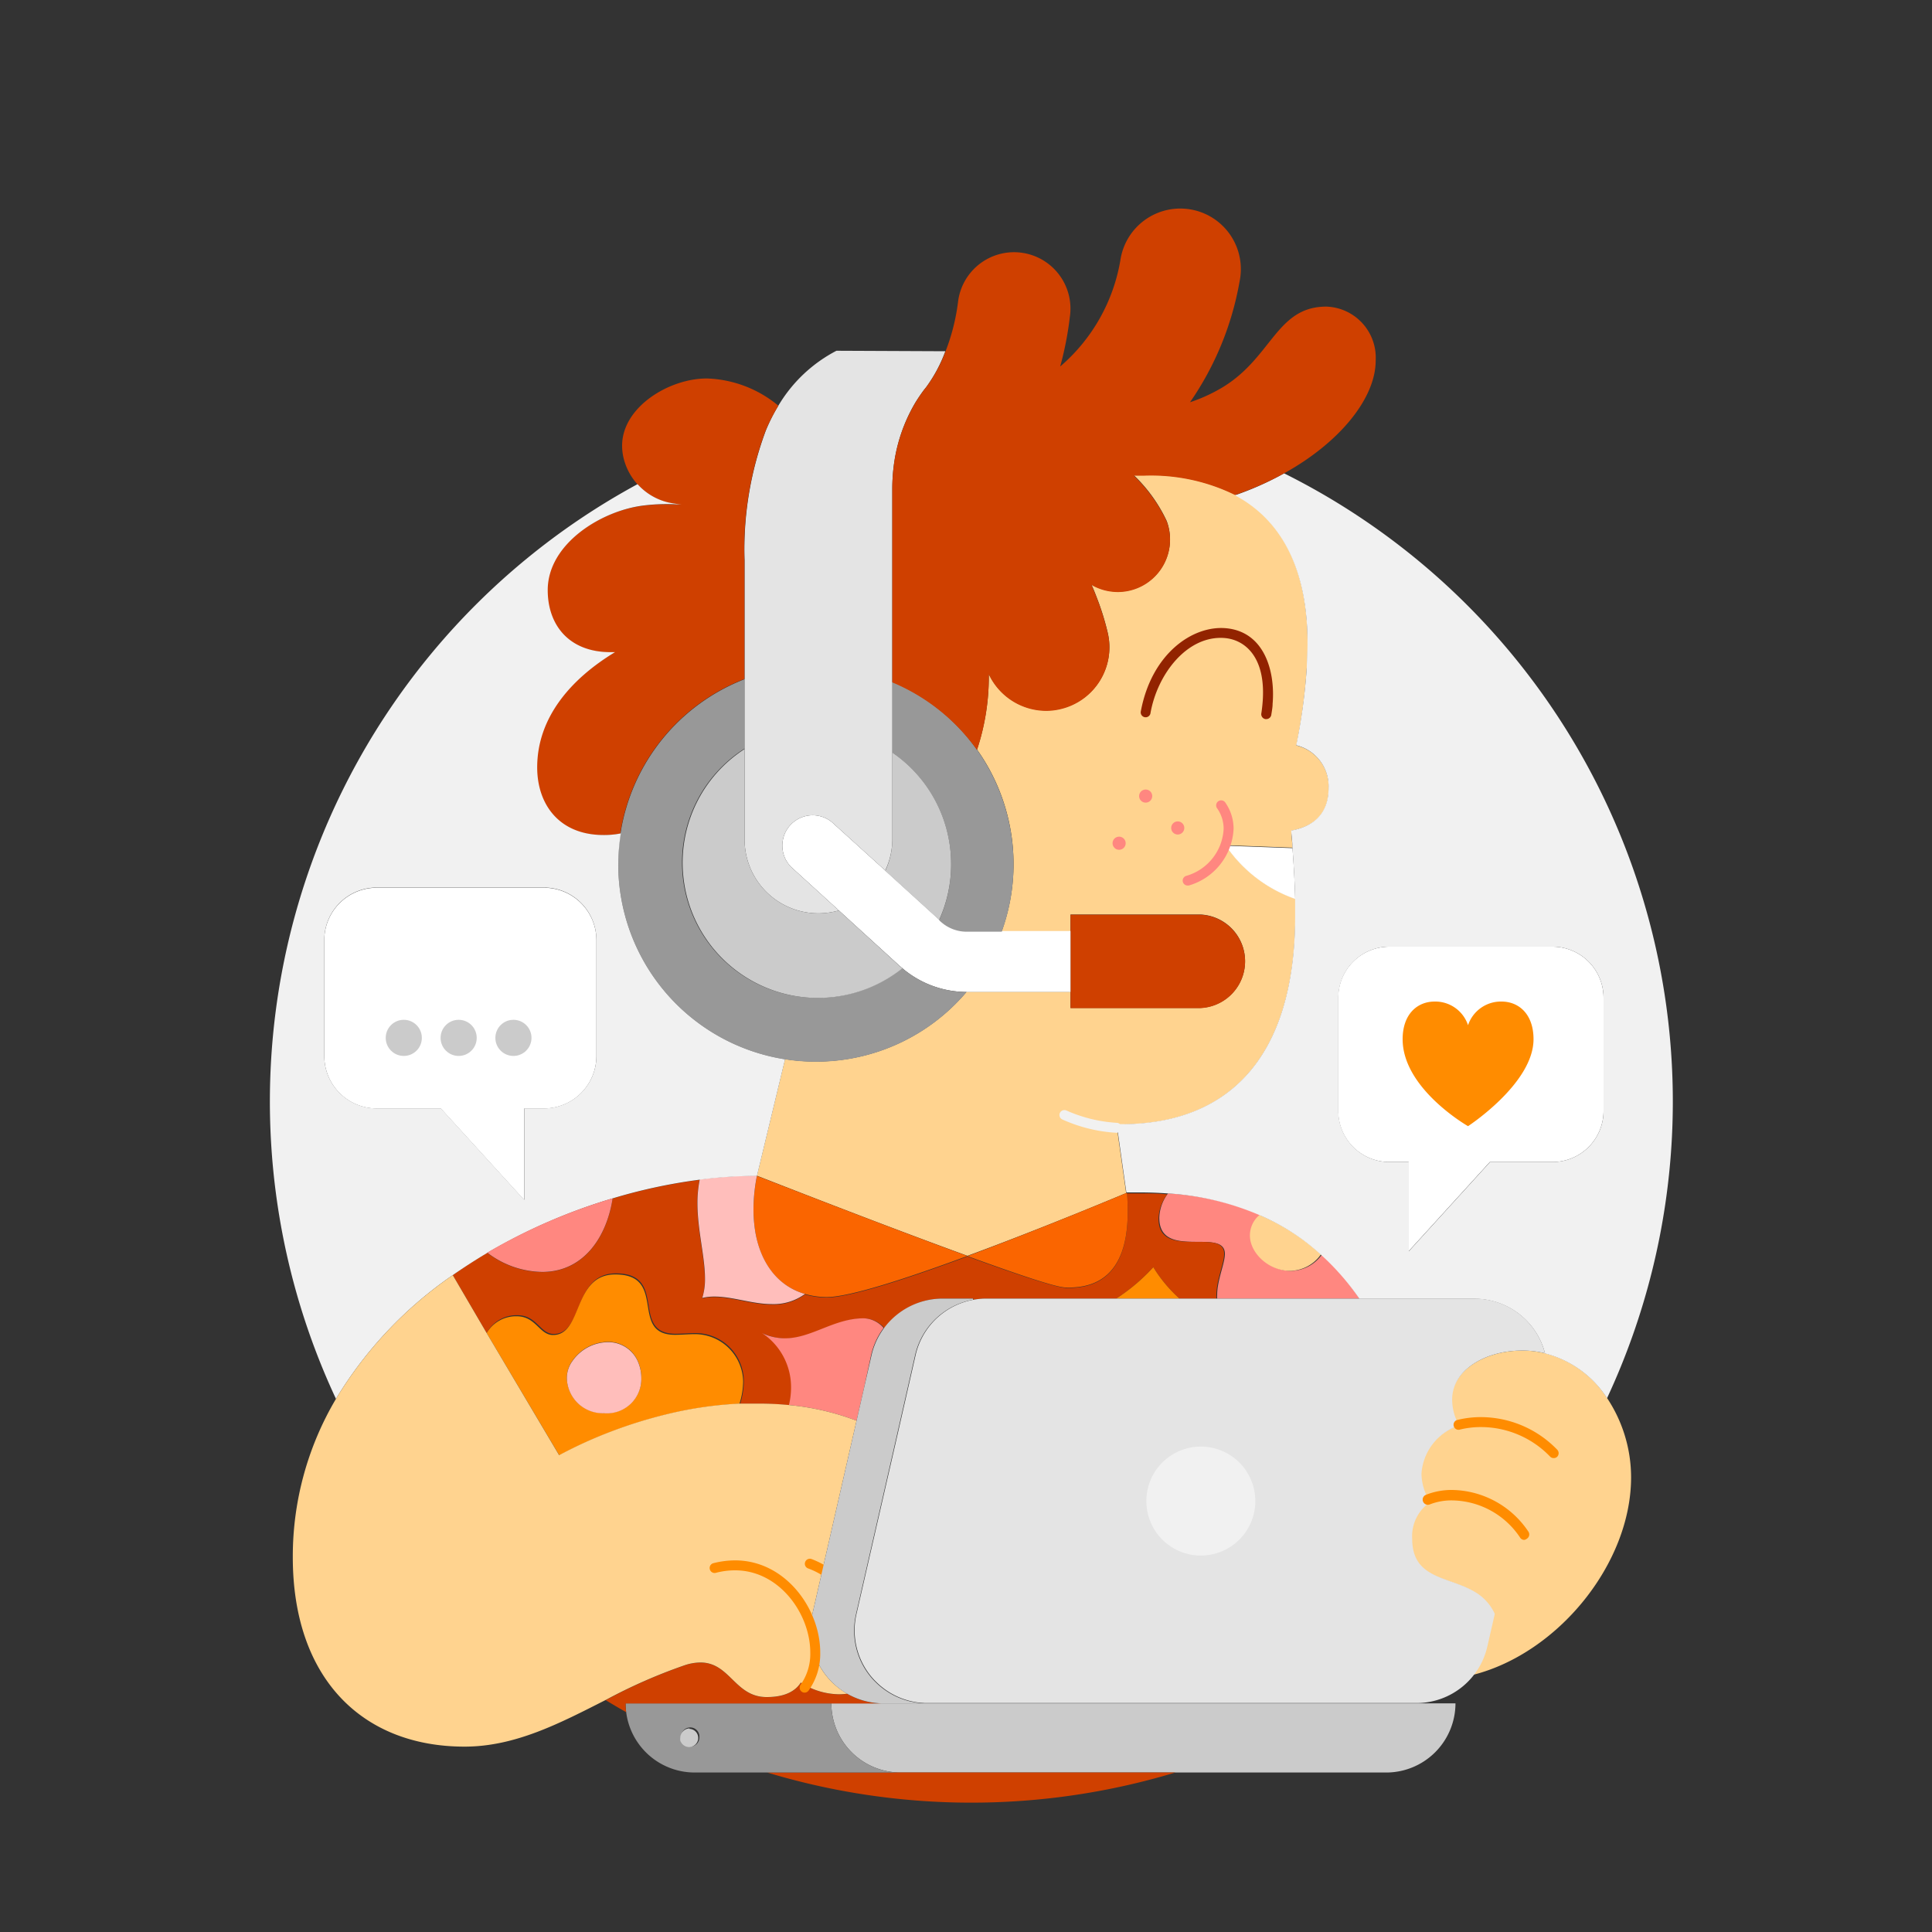 <svg id="Laag_1" data-name="Laag 1" xmlns="http://www.w3.org/2000/svg" viewBox="0 0 200 200"  width="200" height="200"><rect x="0" y="0" width="200" height="200" fill="#333333" stroke="none"/><defs><style>.cls-1{fill:#fff}.cls-2{fill:#ffd38f}.cls-3{fill:#eedcff}.cls-4{fill:#ff8780}.cls-5{fill:#cbcbcb}.cls-6{fill:#cf4000}.cls-7{fill:#ff8c00}.cls-8{fill:#fa6500}.cls-9{fill:#f1f1f1}.cls-10{fill:#989898}.cls-11{fill:#e4e4e4}.cls-12{fill:#ffbebb}</style></defs><path class="cls-1" d="M166 103.3V115a5.29 5.29 0 0 1-5.29 5.29h-6.48l-8.41 9.24v-9.24h-2a5.29 5.29 0 0 1-5.29-5.29v-11.7a5.29 5.29 0 0 1 5.31-5.3h16.89a5.29 5.29 0 0 1 5.27 5.3z"/><path class="cls-2" d="M166.36 144.72a10.83 10.83 0 0 0-6.42-4.63 9.7 9.7 0 0 0-2.38-.28c-3.86 0-7.33 2.08-7.33 5.2a5.37 5.37 0 0 0 .73 2.57 5.62 5.62 0 0 0-3.91 5 5.51 5.51 0 0 0 .91 2.92 4.26 4.26 0 0 0-1.87 3.81c0 4.14 3.68 3.86 6.38 5.43a5.07 5.07 0 0 1 2.17 2.34l-.77 3.37a7.55 7.55 0 0 1-1.38 2.93c8.81-2.24 16.36-11.52 16.36-20.45a14.84 14.84 0 0 0-2.49-8.21z"/><path class="cls-3" d="M146.69 176.33z"/><path class="cls-4" d="M140.72 134.43H126a2.34 2.34 0 0 1 0-.38c0-1.55.8-3.25.8-4.25 0-2.79-6.79.7-6.79-3.74a4.4 4.4 0 0 1 .9-2.52 28.53 28.53 0 0 1 9.59 2.23 2.76 2.76 0 0 0-1 2.12c0 1.86 2 3.67 4.14 3.67a4 4 0 0 0 3.22-1.71 25.65 25.65 0 0 1 3.86 4.58z"/><path class="cls-3" d="M137.83 176.33zM137.83 176.33z"/><path class="cls-5" d="M146.69 176.33H86.06a7.17 7.17 0 0 0 7.16 7.16h50.29a7.17 7.17 0 0 0 7.16-7.16z"/><path class="cls-2" d="M115.58 116.43l1 7.07s-8.28 3.5-16.43 6.5c-7.82-2.84-17.83-6.74-21.79-8.29l2.91-12.07a19.71 19.71 0 0 0 3.19.25 20.4 20.4 0 0 0 15.6-7.22h10.76v1.67h13.45a4.84 4.84 0 0 0 0-9.67h-13.45v1.73h-7.12a20.46 20.46 0 0 0-2.56-18.81 23.93 23.93 0 0 0 1.22-7.55v-.28c0-.09 0 .07.05.1a6.58 6.58 0 0 0 5.88 3.68 6.38 6.38 0 0 0 1.55-.19 6.55 6.55 0 0 0 4.82-7.91 27 27 0 0 0-1.13-3.61c-.17-.45-.35-.9-.55-1.33a5.49 5.49 0 0 0 2.74.74 5.41 5.41 0 0 0 5.05-7.33 15.81 15.81 0 0 0-3.4-4.72h1.11a19.73 19.73 0 0 1 9.37 2c4.75 2.53 7.51 7.52 7.51 15.34 0 .78 0 1.58-.07 2.39a58.7 58.7 0 0 1-1.09 8.25 4.36 4.36 0 0 1 3.35 4.4c0 3-1.84 4-3.87 4.43 0 .57.09 1.16.13 1.75l-6.75-.25h-.15l.11.16a14.46 14.46 0 0 0 7.07 5.36v1.76c0 15.37-7.53 21.62-18 21.62zM136.75 129.85a4 4 0 0 1-3.22 1.71c-2.15 0-4.14-1.81-4.14-3.67a2.76 2.76 0 0 1 1-2.12 22.74 22.74 0 0 1 6.36 4.08z"/><path class="cls-1" d="M133.8 87.8c.13 1.73.23 3.49.28 5.26A14.46 14.46 0 0 1 127 87.7a.83.83 0 0 0 0-.15z"/><path class="cls-6" d="M124.27 94.69a4.84 4.84 0 0 1 0 9.67h-13.45v-9.67z"/><path class="cls-3" d="M127.05 87.55a.83.83 0 0 1 0 .15l-.11-.16z"/><path class="cls-6" d="M126.72 129.8c0 1-.8 2.7-.8 4.25a2.34 2.34 0 0 0 0 .38h-3.82a14.63 14.63 0 0 1-2.71-3.25 19.42 19.42 0 0 1-3.84 3.25h-13.47a7.17 7.17 0 0 0-1.31.12v-.12h-3.21a7.52 7.52 0 0 0-6 3.06 2.81 2.81 0 0 0-2.06-1c-3.07 0-5.4 2.07-8.15 2.07a5.52 5.52 0 0 1-2.37-.54 6.72 6.72 0 0 1 3 5.62 7.69 7.69 0 0 1-.22 1.83c-1-.1-2-.15-3.07-.15h-2.07A7.93 7.93 0 0 0 77 143a5 5 0 0 0-5-5c-.67 0-1.39.07-2.06.07-4.79 0-.7-6.25-6.18-6.25-4.45 0-3.33 6.27-6.44 6.27-1.41 0-1.73-1.94-3.76-1.94a3.51 3.51 0 0 0-3.18 1.85l-3.51-6q1.73-1.22 3.57-2.31a9.58 9.58 0 0 0 5.68 2c4.26 0 6.69-3.57 7.3-7.62a56.17 56.17 0 0 1 9-1.93 12.07 12.07 0 0 0-.24 2.46c0 2.79.78 5.54.78 7.81a6.43 6.43 0 0 1-.28 2 5.38 5.38 0 0 1 1.27-.14c1.88 0 3.92.78 5.93.78a5.5 5.5 0 0 0 3.45-1.05 8.12 8.12 0 0 0 2.11.32c2.3.08 8.46-1.94 14.71-4.25 5 1.83 9.15 3.21 10.18 3.25 3.47.11 6.22-1.61 6.4-7.23a24.5 24.5 0 0 0-.06-2.55h1.44c.93 0 1.84 0 2.72.1a4.4 4.4 0 0 0-.9 2.52c0 4.34 6.79.84 6.79 3.64z"/><path class="cls-7" d="M122.1 134.43h-6.55a19.42 19.42 0 0 0 3.84-3.25 14.63 14.63 0 0 0 2.71 3.25z"/><path class="cls-6" d="M93.22 183.49h28.45a73.08 73.08 0 0 1-42.25 0z"/><path class="cls-8" d="M116.6 123.5h.07a24.5 24.5 0 0 1 .06 2.55c-.18 5.62-2.93 7.34-6.4 7.23-1 0-5.15-1.42-10.18-3.25 8.15-3.03 16.45-6.53 16.45-6.53z"/><path class="cls-9" d="M120.83 123.54c-.88-.06-1.79-.1-2.72-.1h-1.51l-1-7.07h.47c10.52 0 18-6.25 18-21.62v-1.76c-.05-1.77-.15-3.53-.28-5.26 0-.59-.09-1.18-.13-1.75 2-.38 3.87-1.47 3.87-4.43a4.36 4.36 0 0 0-3.35-4.4 58.7 58.7 0 0 0 1.1-8.15c0-.81.07-1.61.07-2.39 0-7.82-2.76-12.81-7.51-15.34a31.57 31.57 0 0 0 5.09-2.27 72.66 72.66 0 0 1 33.43 95.74 10.83 10.83 0 0 0-6.42-4.63 7.47 7.47 0 0 0-1.4-2.82 7.55 7.55 0 0 0-5.89-2.84h-11.93a25.65 25.65 0 0 0-4-4.58 22.74 22.74 0 0 0-6.33-4.08 28.53 28.53 0 0 0-9.56-2.25zM166 115v-11.7a5.29 5.29 0 0 0-5.27-5.3h-16.89a5.29 5.29 0 0 0-5.29 5.29V115a5.29 5.29 0 0 0 5.29 5.29h2v9.24l8.41-9.24h6.48A5.29 5.29 0 0 0 166 115z"/><path class="cls-1" d="M110.82 96.42v6.27h-10.76a10.31 10.31 0 0 1-6.65-2.46l-.28-.24-6.29-5.74-4.94-4.5a3.14 3.14 0 0 1 4.22-4.64l5.52 5 5.58 5.08.14.13a4 4 0 0 0 2.75 1.06h10.71z"/><path class="cls-10" d="M104.92 89.45a20.35 20.35 0 0 1-1.22 7h-3.59a4 4 0 0 1-2.75-1.06l-.14-.13a14.05 14.05 0 0 0-4.85-17.35v-7.34a20.52 20.52 0 0 1 12.55 18.88z"/><path class="cls-11" d="M157.56 139.81a9.7 9.7 0 0 1 2.38.28 7.47 7.47 0 0 0-1.4-2.82 7.55 7.55 0 0 0-5.89-2.84h-50.57a7 7 0 0 0-1.3.12 7.51 7.51 0 0 0-6 5.74l-2 8.8-4.12 18a7.52 7.52 0 0 0 1.45 6.37 6.66 6.66 0 0 0 .56.62 7.54 7.54 0 0 0 5.12 2.22h51a7.53 7.53 0 0 0 7.18-5.86l.77-3.37a5.07 5.07 0 0 0-2.17-2.34c-2.7-1.57-6.38-1.29-6.38-5.43a4.26 4.26 0 0 1 1.87-3.81 5.51 5.51 0 0 1-.91-2.92 5.62 5.62 0 0 1 3.91-5 5.37 5.37 0 0 1-.73-2.57c-.1-3.11 3.37-5.19 7.23-5.19zm-33.26 23a7.4 7.4 0 0 0 4.85-1.8 7.4 7.4 0 0 1-4.85 1.8zm5.13-2.06l.25-.25zm-8.9-11.75l.33-.18z"/><path class="cls-5" d="M98.46 89.45a13.94 13.94 0 0 1-1.24 5.78l-5.58-5.08a7.55 7.55 0 0 0 .73-3.25v-9a14 14 0 0 1 6.09 11.55z"/><path class="cls-10" d="M93.41 100.23a10.31 10.31 0 0 0 6.65 2.46 20.4 20.4 0 0 1-15.6 7.22 19.71 19.71 0 0 1-3.19-.25A20.45 20.45 0 0 1 64 89.45a21.8 21.8 0 0 1 .23-3.14 20.51 20.51 0 0 1 12.85-16v7.18a14 14 0 1 0 16.33 22.69z"/><path class="cls-8" d="M78.36 121.73c4 1.55 14 5.45 21.79 8.29-6.25 2.31-12.41 4.33-14.71 4.25a8.12 8.12 0 0 1-2.11-.32c-2.91-.84-4.57-3.25-5.12-6.3a14.52 14.52 0 0 1-.2-2.91 18 18 0 0 1 .35-3.01z"/><path class="cls-3" d="M96 176.33z"/><path class="cls-11" d="M86.59 36.31a15.09 15.09 0 0 0-6 5.66 18.73 18.73 0 0 0-1.3 2.57A35.16 35.16 0 0 0 77.08 58v28.9a7.64 7.64 0 0 0 7.64 7.65 7.76 7.76 0 0 0 2.12-.3l-4.94-4.5a3.14 3.14 0 0 1 4.22-4.64l5.52 5a7.55 7.55 0 0 0 .73-3.25V50.59a19.08 19.08 0 0 1 .18-2.59 17 17 0 0 1 2.22-6.35c.28-.45.57-.88.88-1.29l.21-.26a15.12 15.12 0 0 0 2-3.74z"/><path class="cls-5" d="M93.13 100l.28.24a14 14 0 1 1-16.33-22.7v9.36a7.64 7.64 0 0 0 7.64 7.65 7.76 7.76 0 0 0 2.12-.3z"/><path class="cls-4" d="M89.44 143.7l-.77 3.37a26.72 26.72 0 0 0-7-1.62 7.69 7.69 0 0 0 .22-1.83 6.72 6.72 0 0 0-3-5.62 5.52 5.52 0 0 0 2.37.54c2.75 0 5.08-2.07 8.15-2.07a2.81 2.81 0 0 1 2.06 1 7.48 7.48 0 0 0-1.29 2.8z"/><path class="cls-12" d="M78.21 127.65c.55 3 2.21 5.46 5.12 6.3A5.5 5.5 0 0 1 79.9 135c-2 0-4.05-.78-5.93-.78a5.38 5.38 0 0 0-1.27.14 6.43 6.43 0 0 0 .28-2c0-2.27-.78-5-.78-7.81a12.07 12.07 0 0 1 .24-2.46 46.44 46.44 0 0 1 5.92-.39 18 18 0 0 0-.35 3 14.52 14.52 0 0 0 .2 2.95z"/><path class="cls-10" d="M86.06 176.33h-21.3a6.69 6.69 0 0 0 .06.9 7.15 7.15 0 0 0 7.1 6.26h21.3a7.17 7.17 0 0 1-7.16-7.16zm-14.64 4.48a1 1 0 0 1-.91-.68 1.09 1.09 0 0 1 0-.26.95.95 0 1 1 1.89 0 .94.94 0 0 1-.53.84 1 1 0 0 1-.45.1z"/><path class="cls-6" d="M87.71 175.34a6.11 6.11 0 0 1-.86.06 7.37 7.37 0 0 1-3.95-1.21c-.59.92-1.7 1.5-3.53 1.5-3.3 0-3.79-3.58-6.86-3.58a5.29 5.29 0 0 0-1.59.27A55.35 55.35 0 0 0 62.7 176c.7.42 1.4.84 2.12 1.24a6.69 6.69 0 0 1-.06-.9h26.47a7.54 7.54 0 0 1-3.52-1zM137.3 31.74c-5.28 0-5.63 5.5-11.11 8.57a16.69 16.69 0 0 1-3 1.33 31.51 31.51 0 0 0 5.13-12.5 6.27 6.27 0 1 0-12.34-2.2 18.57 18.57 0 0 1-6.23 11 34.51 34.51 0 0 0 1-5.13 5.84 5.84 0 1 0-11.58-1.51 21.34 21.34 0 0 1-1.26 5 15.12 15.12 0 0 1-2 3.74l-.21.26c-.31.41-.6.84-.88 1.29A17 17 0 0 0 92.55 48a19.08 19.08 0 0 0-.18 2.64v20a20.46 20.46 0 0 1 8.77 7 23.93 23.93 0 0 0 1.22-7.55v-.28c0-.09 0 .07.05.1a6.58 6.58 0 0 0 5.88 3.68 6.38 6.38 0 0 0 1.55-.19 6.55 6.55 0 0 0 4.82-7.91 27 27 0 0 0-1.13-3.61c-.17-.45-.35-.9-.55-1.33a5.49 5.49 0 0 0 2.74.74 5.41 5.41 0 0 0 5.05-7.33 15.81 15.81 0 0 0-3.4-4.72h1.11a19.73 19.73 0 0 1 9.37 2 31.57 31.57 0 0 0 5.08-2.24c5.86-3.25 9.48-7.84 9.48-11.67a5.29 5.29 0 0 0-5.11-5.59zM64.4 46.14a5.6 5.6 0 0 0 .3 1.79 6.29 6.29 0 0 0 5 4.21l.78.12a19.85 19.85 0 0 0-3.84.08c-4.33.49-10 3.91-10 8.77 0 3.57 2.16 6.42 6.5 6.42h.47c-4.61 2.79-8.06 6.8-8.06 11.93 0 3.8 2.25 7 6.87 7a8.57 8.57 0 0 0 1.79-.17 20.51 20.51 0 0 1 12.85-16V58a35.16 35.16 0 0 1 2.2-13.43A18.73 18.73 0 0 1 80.58 42a12.19 12.19 0 0 0-7.37-2.82c-3.9-.03-8.81 2.94-8.81 6.96z"/><path class="cls-7" d="M76.93 143a7.93 7.93 0 0 1-.38 2.32 39.64 39.64 0 0 0-7.52 1.1 47.83 47.83 0 0 0-5.65 1.75 45.37 45.37 0 0 0-5.48 2.49L50.38 138a3.51 3.51 0 0 1 3.11-1.74c2 0 2.35 1.94 3.76 1.94 3.11 0 2-6.27 6.44-6.27 5.48 0 1.39 6.25 6.18 6.25.67 0 1.39-.07 2.06-.07a5 5 0 0 1 5 4.89zm-10.54-.37a4.28 4.28 0 0 0-.27-1.5 3.33 3.33 0 0 0-3.22-2.22 4.55 4.55 0 0 0-3.64 1.95 3 3 0 0 0-.58 1.77 3.72 3.72 0 0 0 3.85 3.64 3.56 3.56 0 0 0 3.86-3.61z"/><path class="cls-5" d="M71.42 178.92a1 1 0 0 0-1 1 1.09 1.09 0 0 0 0 .26 1 1 0 0 0 .91.68 1 1 0 0 0 .41-.1.94.94 0 0 0-.41-1.79z"/><path class="cls-12" d="M66.12 141.16a4.28 4.28 0 0 1 .27 1.5 3.56 3.56 0 0 1-3.86 3.64 3.72 3.72 0 0 1-3.85-3.64 3 3 0 0 1 .58-1.77 4.55 4.55 0 0 1 3.64-1.95 3.33 3.33 0 0 1 3.22 2.22z"/><path class="cls-9" d="M46.87 132a41.56 41.56 0 0 0-12.09 12.81A72.68 72.68 0 0 1 66 50.12a6.2 6.2 0 0 0 3.76 2l.78.12a19.85 19.85 0 0 0-3.84.08c-4.33.49-10 3.91-10 8.77 0 3.57 2.16 6.42 6.5 6.42h.47c-4.61 2.79-8.06 6.8-8.06 11.93 0 3.8 2.25 7 6.87 7a8.57 8.57 0 0 0 1.79-.17 21.8 21.8 0 0 0-.27 3.18 20.45 20.45 0 0 0 17.27 20.21l-2.91 12.07a46.44 46.44 0 0 0-5.92.39 56.17 56.17 0 0 0-9 1.93 58.45 58.45 0 0 0-13 5.65q-1.84 1.1-3.57 2.3zm14.87-22.7v-12a5.43 5.43 0 0 0-5.43-5.42H39a5.43 5.43 0 0 0-5.43 5.42v12a5.43 5.43 0 0 0 5.43 5.44h6.64l8.63 9.47v-9.47h2.05a5.43 5.43 0 0 0 5.42-5.43z"/><path class="cls-1" d="M61.74 97.32v12a5.43 5.43 0 0 1-5.43 5.43h-2.05v9.47l-8.63-9.47H39a5.43 5.43 0 0 1-5.43-5.43v-12A5.43 5.43 0 0 1 39 91.9h17.31a5.43 5.43 0 0 1 5.43 5.42z"/><path class="cls-4" d="M63.42 124.05c-.61 4-3 7.62-7.3 7.62a9.58 9.58 0 0 1-5.68-2 58.45 58.45 0 0 1 12.98-5.62z"/><path class="cls-2" d="M85.55 173.49a7.53 7.53 0 0 1-1.46-6.37l4.58-20.05a26.72 26.72 0 0 0-7-1.62c-1-.1-2-.15-3.08-.15h-2.06a39.64 39.64 0 0 0-7.52 1.1 47.83 47.83 0 0 0-5.65 1.75 45.37 45.37 0 0 0-5.48 2.49L50.38 138l-3.51-6a41.56 41.56 0 0 0-12.09 12.81 32 32 0 0 0-4.47 16.38c0 12.58 7.22 19.62 17.78 19.62 5.25 0 9.86-2.42 14.61-4.83a55.35 55.35 0 0 1 8.22-3.61 5.29 5.29 0 0 1 1.59-.27c3.07 0 3.56 3.58 6.86 3.58 1.83 0 2.94-.58 3.53-1.5a7.37 7.37 0 0 0 3.95 1.21 6.11 6.11 0 0 0 .86-.06 7.49 7.49 0 0 1-2.16-1.84z"/><path class="cls-7" d="M86 163.57a.5.5 0 0 1-.31-.1l-.25-.18a7.78 7.78 0 0 0-1.79-.93.51.51 0 0 1-.3-.66.52.52 0 0 1 .66-.31 9.65 9.65 0 0 1 2 1.05l.28.21a.51.51 0 0 1 .1.72.54.54 0 0 1-.39.2z"/><path class="cls-5" d="M92.73 149.09l2-8.8a7.52 7.52 0 0 1 6-5.74v-.12h-3.17a7.55 7.55 0 0 0-7.34 5.86l-.78 3.41-.77 3.37-4.58 20.05a7.55 7.55 0 0 0 7.14 9.21h4.51a7.54 7.54 0 0 1-5.12-2.22 6.66 6.66 0 0 1-.56-.62 7.52 7.52 0 0 1-1.45-6.37z"/><path class="cls-9" d="M124.3 149.75a5.64 5.64 0 1 1-5.63 5.63 5.64 5.64 0 0 1 5.63-5.63z"/><path class="cls-7" d="M83.3 175.22a.5.5 0 0 1-.31-.1.51.51 0 0 1-.11-.72 5.52 5.52 0 0 0 1-3.33c0-4-3.2-8.51-7.78-8.51a7.79 7.79 0 0 0-2 .26.51.51 0 0 1-.62-.37.51.51 0 0 1 .37-.63 9.2 9.2 0 0 1 2.25-.29c5.19 0 8.81 5 8.81 9.54a6.55 6.55 0 0 1-1.2 3.93.51.51 0 0 1-.41.22zM157.79 159.41a.51.51 0 0 1-.43-.24 8.58 8.58 0 0 0-7.05-3.85 6.2 6.2 0 0 0-2.31.42.51.51 0 1 1-.38-1 7.19 7.19 0 0 1 2.69-.5 9.66 9.66 0 0 1 7.92 4.33.52.52 0 0 1-.16.71.57.57 0 0 1-.28.13zM160.83 150.94a.5.5 0 0 1-.37-.16 9.94 9.94 0 0 0-7.15-3.05 9 9 0 0 0-2.26.28.52.52 0 0 1-.25-1 10 10 0 0 1 2.51-.31 11 11 0 0 1 7.89 3.37.52.52 0 0 1 0 .73.5.5 0 0 1-.37.14z"/><path class="cls-9" d="M115.63 117.27a15.85 15.85 0 0 1-5.65-1.38.51.51 0 0 1-.26-.68.52.52 0 0 1 .68-.25 15 15 0 0 0 5.3 1.28.52.52 0 0 1 0 1z"/><path class="cls-4" d="M122.93 91.67a.51.51 0 0 1-.13-1 5.34 5.34 0 0 0 3.87-4.86 3.67 3.67 0 0 0-.65-2.1.52.52 0 1 1 .85-.59 4.72 4.72 0 0 1 .83 2.69 6.43 6.43 0 0 1-4.64 5.86z"/><path d="M131.1 74.44h-.1a.51.51 0 0 1-.43-.58c.06-.37.1-.74.13-1.09.4-4.67-1.76-6.53-3.91-6.72-3.87-.32-7 3.72-7.7 7.82a.51.51 0 0 1-1-.19c1.1-6 5.35-8.94 8.79-8.65 4 .34 5.15 4.43 4.86 7.83 0 .37-.08.76-.14 1.16a.52.52 0 0 1-.5.42z" fill="#922300"/><circle class="cls-4" cx="121.92" cy="85.71" r=".68"/><circle class="cls-4" cx="118.6" cy="82.41" r=".68"/><circle class="cls-4" cx="115.85" cy="87.29" r=".68"/><circle class="cls-5" cx="53.15" cy="107.44" r="1.87"/><circle class="cls-5" cx="47.48" cy="107.44" r="1.87"/><circle class="cls-5" cx="41.8" cy="107.44" r="1.87"/><path class="cls-7" d="M155.43 103.68c1.82 0 3.32 1.32 3.32 3.9 0 4.58-6.78 9-6.78 9s-6.77-3.86-6.77-9c0-2.58 1.5-3.9 3.32-3.9a3.57 3.57 0 0 1 3.45 2.45 3.59 3.59 0 0 1 3.46-2.45z"/></svg>
